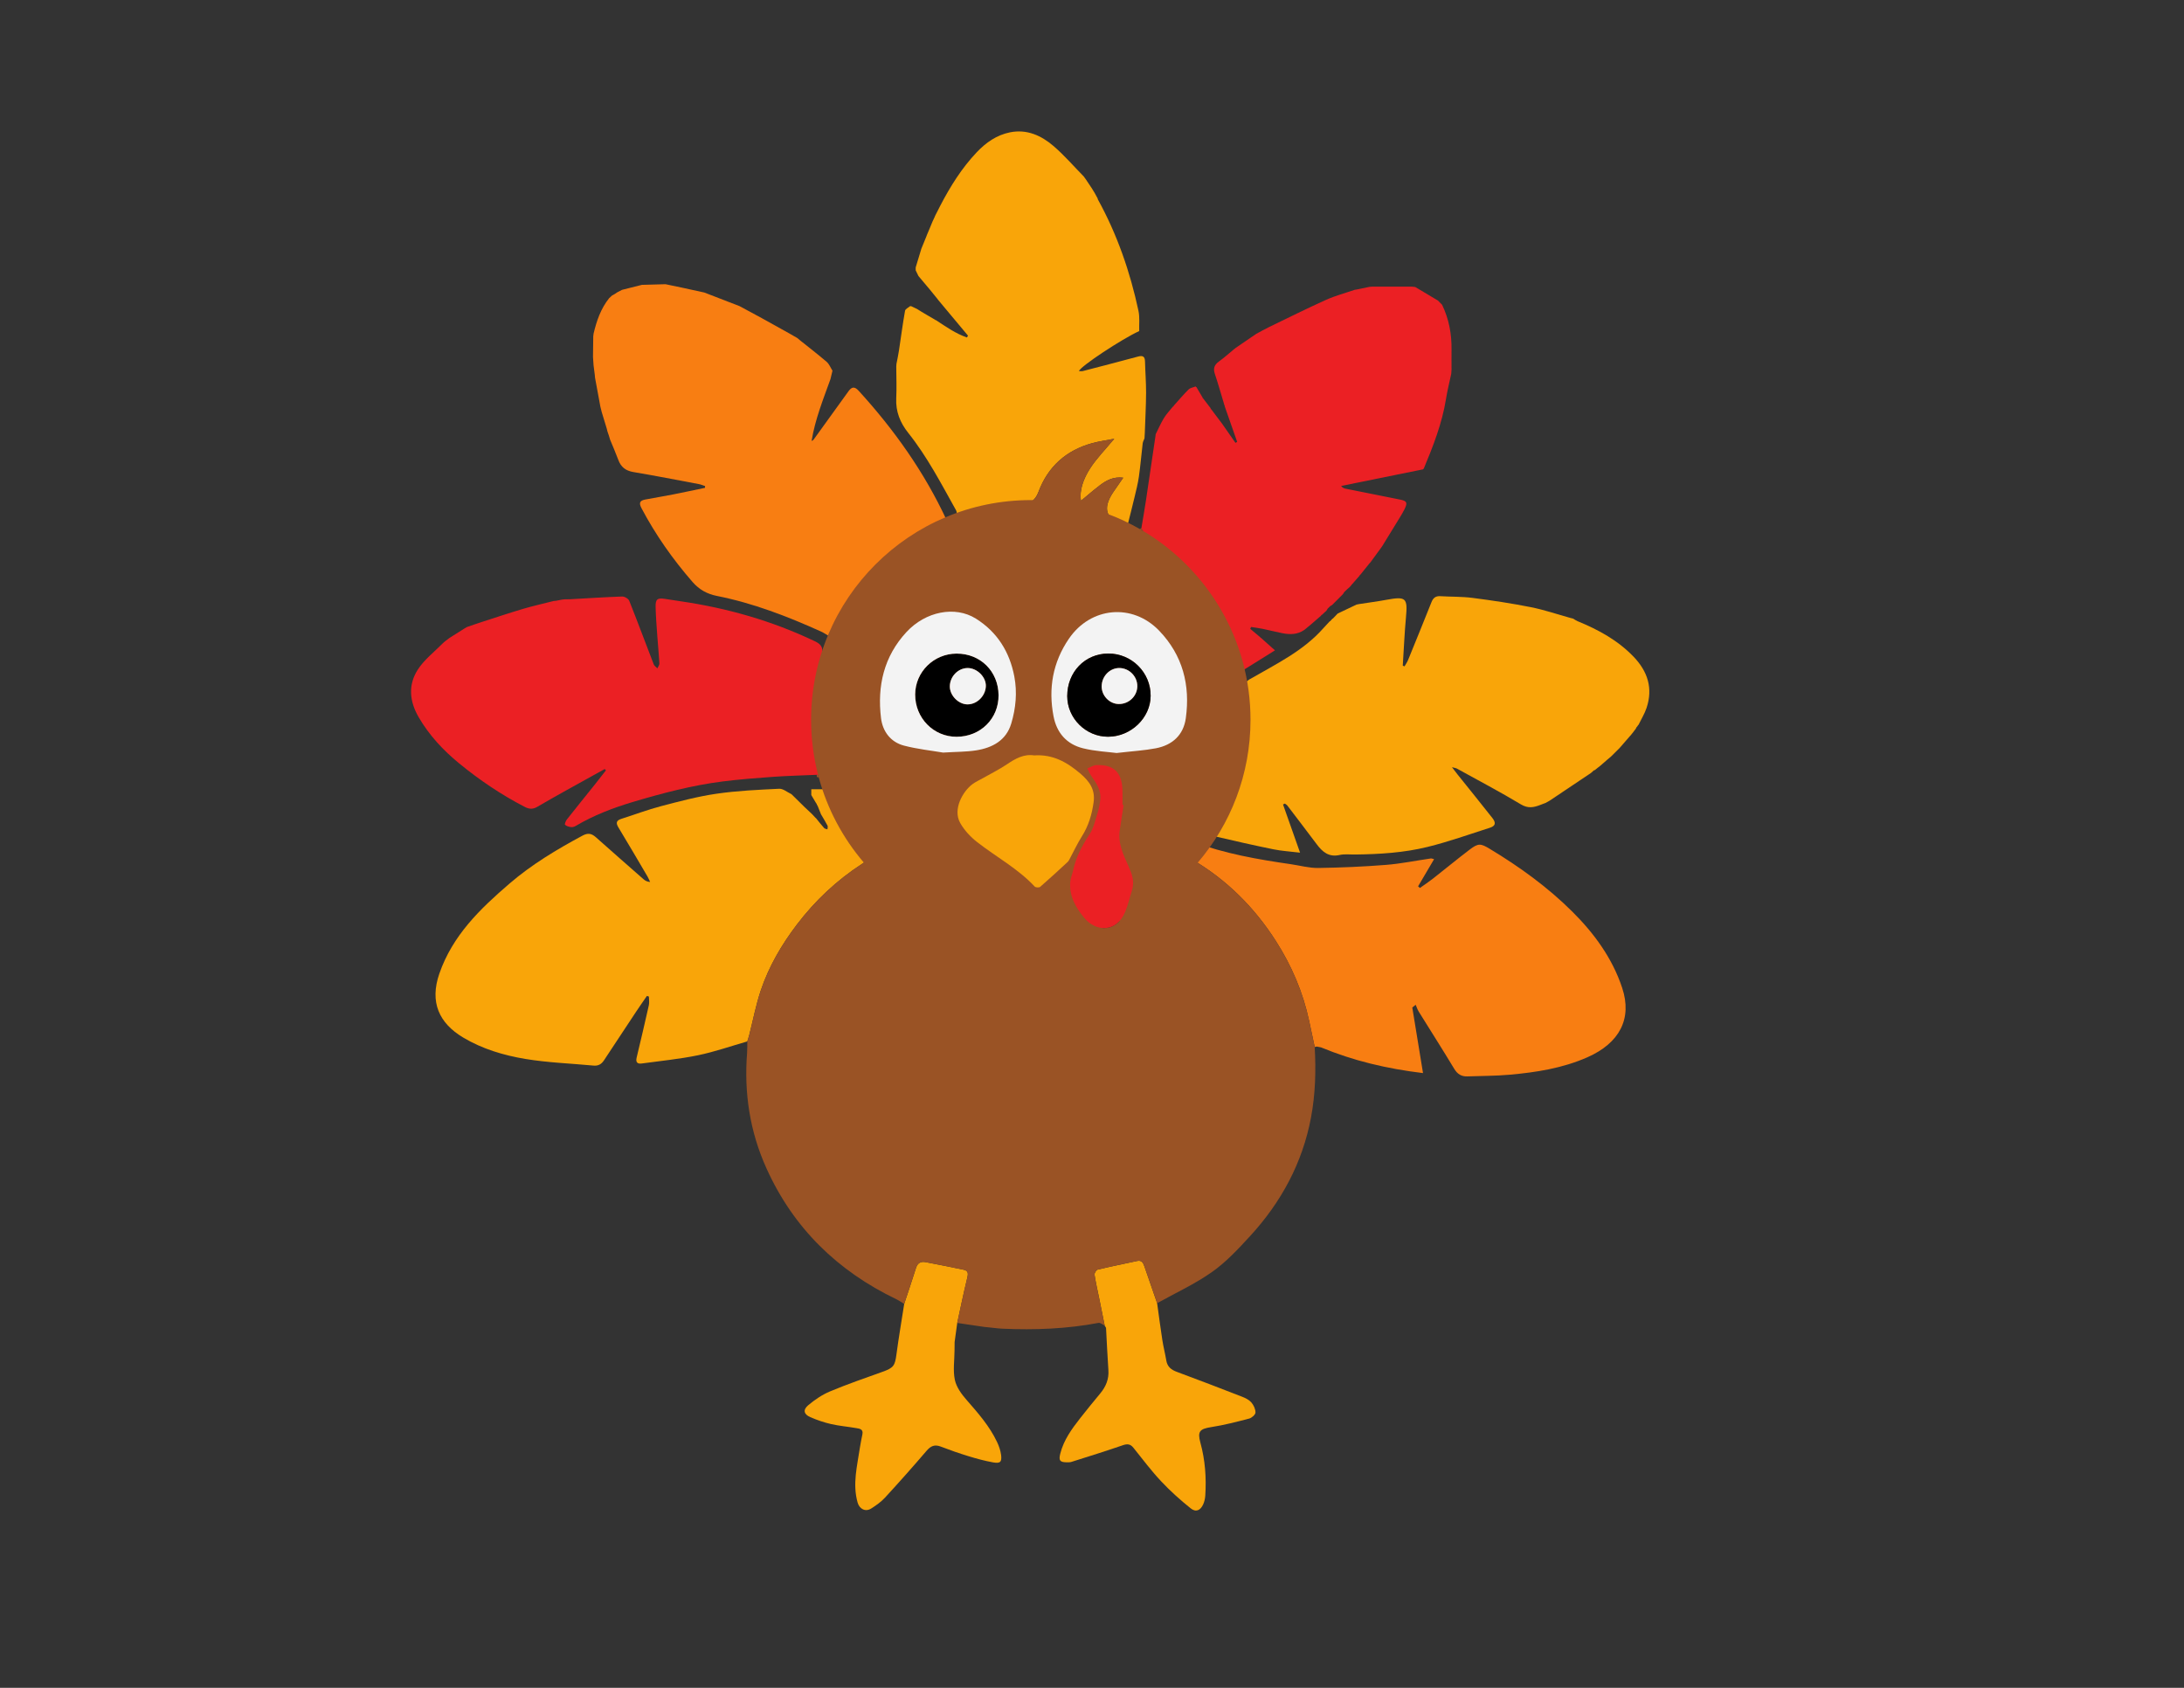 <?xml version="1.0" encoding="UTF-8"?>
<svg id="Layer_1" xmlns="http://www.w3.org/2000/svg" viewBox="0 0 792 612">
  <rect x="0" y="0" width="792" height="612" fill="#333333" stroke="none"/>
  <defs>
    <style>
      .cls-1 {
        fill: #eb2024;
      }

      .cls-2 {
        fill: #9a5325;
      }

      .cls-3 {
        fill: #f9a509;
      }

      .cls-4 {
        fill: #f87e12;
      }

      .cls-5 {
        fill: #f3f3f3;
      }
    </style>
  </defs>
  <path class="cls-2" d="M296.9,281.86c-.08-.29-.16-.59-.23-.89-.17-.01-.33-.03-.5-.04.02.27.04.53.06.79l-.02.03c.23.04.46.07.69.11ZM301.35,282.56l-.1.14.13-.14h-.03ZM302.91,284.11l-.16.14.17-.12s0-.01-.01-.02ZM413.91,191.49c-.19.13-.37.25-.54.35.36.2.73.41,1.09.63-.18-.33-.35-.67-.55-.98Z"/>
  <path class="cls-3" d="M434.95,301.25c2.41-4.25,5-8.41,7.21-12.77,5.05-9.95,7.52-20.53,7.39-31.73-.03-2.87.31-5.75.47-8.63.41-.23.82-.47,1.23-.7.26-.09.52-.18.77-.27.35-.27.7-.53,1.04-.8.15-.08.3-.15.45-.23,9.3-5.39,19.1-10.07,26.4-18.35.75-.85,1.54-1.66,2.31-2.5h.15s.08-.11.08-.11c.26-.29.53-.59.79-.88l.14.02s.07-.12.07-.12c.56-.58,1.11-1.16,1.67-1.74,0,0-.03.03-.03.03,2.29-1.09,4.57-2.17,6.86-3.26.35-.07.7-.13,1.05-.2,3.27-.51,6.55-.93,9.8-1.53,7.06-1.3,7.71-.67,7.06,6.31-.54,5.84-.78,11.71-1.16,17.57.21.09.42.17.63.26.43-.76.95-1.48,1.28-2.28,2.86-6.99,5.7-13.99,8.5-21.01.6-1.51,1.49-2.26,3.18-2.16,3.9.24,7.84.12,11.7.62,7.07.91,14.14,1.97,21.13,3.36,4.85.96,9.57,2.58,14.34,3.9.33.08.66.16.99.25.56.32,1.08.71,1.67.95,7.56,3.09,14.62,6.95,20.34,12.93,5.04,5.28,7.02,11.37,4.66,18.46-.72,2.16-1.95,4.14-2.95,6.2-.17.07-.27.19-.29.37-.17.21-.35.42-.52.63l-.09.09s.06.12.06.12c-.31.42-.63.83-.94,1.25,0,0,.01-.01.01-.01-.38.48-.76.96-1.14,1.44,0,0,.02-.06.02-.06-1.32,1.52-2.65,3.04-3.97,4.57,0,0,.03-.03.03-.03-1.01,1.01-2.02,2.02-3.04,3.02,0,0,.04-.03.04-.03-.45.38-.9.77-1.35,1.15,0,0-.04.02-.04.02-.71.62-1.42,1.24-2.13,1.86,0,0,.06-.03.06-.03-.47.38-.94.75-1.41,1.13,0,0-.02.01-.02.01-.38.31-.76.61-1.14.92,0,0-.21,0-.21,0,0,0-.16.13-.16.13-.34.3-.69.61-1.03.91,0,0,0,0,0,0-.5.34-1.01.67-1.51,1.01-4.49,3.01-8.98,6.01-13.46,9.02-.54.3-1.08.59-1.62.89,0,0-.02-.02-.02-.02-.61.23-1.22.47-1.83.7-2.34.89-4.37,1.3-6.93-.24-7.62-4.58-15.51-8.72-23.29-13.02-.26-.14-.59-.17-1.71-.46.93,1.22,1.42,1.88,1.93,2.52,4.24,5.3,8.52,10.56,12.71,15.89,1.42,1.81,1.13,2.9-.9,3.55-7.51,2.4-14.96,5.07-22.61,6.95-8.54,2.11-17.35,2.64-26.16,2.75-1.91.03-3.9-.24-5.72.17-3.92.88-6.23-1.12-8.32-3.92-3.51-4.69-7.07-9.33-10.62-13.99-.23-.3-.6-.49-.9-.73-.23.11-.45.21-.68.32,2.02,5.71,4.04,11.42,6.18,17.48-3.53-.43-6.66-.6-9.69-1.22-7.12-1.45-14.21-3.06-21.28-4.72-1.9-.45-3.7-1.31-5.54-1.98Z"/>
  <path class="cls-3" d="M304.06,286.24c3.86,8.07,8.76,15.43,15.43,22.22-2.43,1.69-4.66,3.33-6.97,4.83-9.13,5.94-16.93,13.28-23.53,21.94-5.57,7.32-10.18,15.2-13.11,23.91-1.76,5.25-2.8,10.74-4.17,16.11-.2.8-.47,1.58-.71,2.36-5.95,1.71-11.83,3.77-17.88,5.02-6.71,1.39-13.57,2.04-20.37,2.98-1.67.23-2.28-.47-1.87-2.18,1.51-6.3,3-12.6,4.41-18.92.23-1.01.03-2.1.03-3.16-.24-.08-.48-.16-.72-.24-1.27,1.85-2.57,3.69-3.81,5.56-3.94,5.93-7.86,11.86-11.77,17.81-.91,1.38-2.07,2.05-3.75,1.9-8.25-.78-16.58-1.06-24.74-2.41-7.86-1.31-15.59-3.61-22.54-7.75-8.79-5.24-12.24-12.84-8.67-23.18,4.8-13.88,14.79-23.49,25.4-32.62,8.05-6.94,17.16-12.4,26.53-17.43,2.01-1.08,3.33-.76,4.85.6,5.73,5.1,11.49,10.15,17.25,15.2.59.52,1.27.92,2.41,1.02-.32-.68-.59-1.39-.97-2.03-3.48-5.92-6.95-11.85-10.51-17.73-.98-1.61-.84-2.54,1.04-3.14,4.8-1.52,9.51-3.32,14.37-4.59,6.63-1.74,13.3-3.52,20.07-4.51,7.54-1.1,15.19-1.44,22.81-1.81,1.42-.07,2.91,1.24,4.37,1.92,0,0,.04,0,.04,0,1.69,1.67,3.39,3.34,5.08,5l-.02-.04c.86.82,1.73,1.63,2.59,2.45h-.01c.38.41.76.82,1.14,1.23l.17.12c.97,1.2,1.91,2.42,2.94,3.57.25.28.79.32,1.19.47.02-.45.22-.99.04-1.34-.73-1.41-1.57-2.75-2.37-4.12-.4-.99-.79-1.99-1.19-2.98-.12-.2-.23-.4-.35-.61.04-.17-.02-.29-.18-.36-.61-1.02-1.21-2.04-1.82-3.06l.02.02v-2.1h6.95c.66,0,1.32,0,1.98,0,.3.02.6.04.9.06Z"/>
  <path class="cls-1" d="M299.16,238.63c-.63,7.82-1.41,15.64-1.81,23.47-.13,2.63.62,5.33,1.14,7.96.41,2.07,1.14,4.08,1.61,6.14.36,1.57.55,3.19.87,5.14-1.64-.14-3.22-.27-4.79-.4-5.3.24-10.61.36-15.91.74-6.05.43-12.11.9-18.12,1.66-11.09,1.4-21.85,4.23-32.56,7.42-7.29,2.18-14.29,4.85-20.84,8.73-.48.28-1.13.49-1.66.41-.77-.11-1.66-.34-2.19-.84-.21-.2.24-1.38.66-1.91,3.34-4.25,6.75-8.44,10.13-12.66,1.37-1.71,2.7-3.44,4.04-5.16-.15-.16-.29-.32-.44-.48-4.61,2.55-9.23,5.09-13.83,7.66-3.55,1.99-7.11,3.97-10.62,6.04-1.53.9-2.89.88-4.45.07-8.53-4.4-16.43-9.72-23.86-15.81-5.85-4.79-10.88-10.19-14.7-16.76-3.35-5.76-3.88-11.7-.34-17.22,2.32-3.63,5.97-6.41,9.05-9.54.69-.69,1.52-1.24,2.29-1.85,0,0-.02,0-.02,0,.52-.33,1.04-.66,1.55-.99,0,0-.02.02-.02.02,1.32-.84,2.65-1.67,3.97-2.51.32-.19.64-.39.96-.58,1.72-.59,3.43-1.21,5.16-1.76,5.09-1.64,10.16-3.34,15.28-4.86,3.64-1.08,7.36-1.9,11.05-2.84.32-.03.65-.07.97-.1.67-.13,1.35-.27,2.02-.4.33-.04.66-.07.98-.11.66,0,1.32,0,1.97-.03,6.31-.35,12.61-.77,18.92-.99.87-.03,2.27.79,2.57,1.55,3.05,7.64,5.9,15.35,8.87,23.03.22.57.88.98,1.33,1.47.26-.6.76-1.22.73-1.81-.18-3.24-.51-6.46-.74-9.7-.25-3.57-.55-7.14-.63-10.71-.07-2.89.64-3.39,3.42-2.97,1.89.29,3.78.6,5.67.87,16.9,2.46,33.15,7.1,48.59,14.46,1.6.76,2.89,1.68,2.77,3.7.18.71.36,1.41.53,2.12.14.11.27.22.41.33Z"/>
  <path class="cls-4" d="M476.76,379.61c-.67-3.15-1.35-6.31-2.02-9.46-2.23-10.4-6.35-20.02-12.07-28.96-7.85-12.27-17.91-22.28-30.53-29.66-1.41-.82-2.66-1.93-4.11-2.99,1.22-1.78,2.23-3.48,4.64-3.29,11.47,4.28,23.45,6.37,35.5,8.11,3.29.48,6.58,1.41,9.86,1.36,8.2-.12,16.41-.47,24.59-1.12,5.44-.43,10.83-1.55,16.25-2.33.29-.04.61.13,1.18.26-1.99,3.38-3.89,6.62-5.8,9.85.22.2.44.39.66.59,1.6-1.14,3.24-2.22,4.78-3.43,4.42-3.46,8.75-7.05,13.22-10.45,3.2-2.43,4.02-2.3,7.36-.29,10.8,6.5,21.01,13.9,29.92,22.76,7.9,7.85,14.52,16.88,18.08,27.66,3.68,11.14-.94,19.98-12.6,25.13-9.04,3.99-18.61,5.48-28.31,6.34-5.05.45-10.13.41-15.2.6-2.2.08-3.65-.82-4.83-2.79-4.19-6.96-8.57-13.81-12.85-20.71-.47-.76-.74-1.64-1.1-2.47-.41.33-.82.66-1.23.99,1.27,7.77,2.54,15.54,3.89,23.78-13.21-1.59-25.35-4.49-37.01-9.33-.5-.1-1.01-.19-1.51-.29-.25.05-.49.1-.74.16Z"/>
  <path class="cls-3" d="M400.6,480.64c-.63-3.15-1.26-6.3-1.9-9.45-.61-2.99-1.31-5.97-1.78-8.98-.09-.57.64-1.74,1.17-1.87,4.74-1.14,9.52-2.08,14.28-3.12,1.68-.37,2.21.74,2.63,1.96,1.56,4.45,3.08,8.9,4.62,13.35.62,4.42,1.19,8.84,1.87,13.25.39,2.53,1.03,5.02,1.46,7.55.38,2.24,1.75,3.33,3.8,4.09,7.93,2.93,15.82,5.97,23.7,9.03,1.22.47,2.53,1.13,3.35,2.08.83.97,1.5,2.42,1.48,3.65-.02.76-1.34,1.93-2.26,2.18-4.56,1.19-9.15,2.38-13.8,3.1-4.08.64-5.05,1.52-3.92,5.62,1.74,6.32,2.2,12.74,1.78,19.24-.07,1.05-.31,2.15-.74,3.11-1.01,2.25-2.66,3.01-4.56,1.48-3.78-3.03-7.42-6.3-10.73-9.83-3.58-3.82-6.74-8.03-10.02-12.12-1.11-1.39-2.18-1.5-3.87-.92-6.16,2.13-12.39,4.06-18.61,6.03-.54.17-1.15.16-1.73.15-2.58-.02-2.93-.77-2.3-3.23,1.26-4.92,4.15-8.86,7.18-12.74,2.38-3.05,4.84-6.03,7.3-9.01,2.03-2.45,3.17-5.14,2.95-8.41-.36-5.12-.58-10.26-.86-15.38-.17-.27-.34-.54-.5-.81l.03.02Z"/>
  <path class="cls-3" d="M327.89,472.8c1.42-4.31,2.9-8.61,4.25-12.94.57-1.85,1.69-2.58,3.52-2.22,4.62.89,9.25,1.78,13.85,2.77,1.77.38,1.59,1.57,1.22,3.09-1.31,5.37-2.42,10.79-3.6,16.19-.32,2.31-.63,4.62-.95,6.94,0,1-.02,2-.03,3-.02,3.57-.6,7.26.11,10.68.55,2.62,2.4,5.18,4.24,7.27,4.17,4.78,8.35,9.51,11.08,15.3.69,1.46,1.24,3.06,1.45,4.64.33,2.58-.29,3.2-2.91,2.73-3-.54-5.97-1.34-8.89-2.24-3.4-1.04-6.76-2.21-10.08-3.49-2.21-.85-3.64-.22-5.14,1.53-4.92,5.75-9.95,11.41-15.06,16.97-1.43,1.55-3.23,2.83-5.02,3.96-2.11,1.33-4.26.18-4.93-2.17-1.9-6.74-.14-13.3.83-19.89.24-1.64.61-3.26.92-4.89.36-1.89-1.1-2.01-2.28-2.21-3.03-.53-6.11-.78-9.1-1.46-2.56-.59-5.09-1.45-7.5-2.5-2.4-1.04-2.77-2.66-.76-4.35,2.38-1.99,5.06-3.81,7.91-5,6.26-2.62,12.68-4.83,19.07-7.12,3.91-1.4,4.45-2.18,4.98-6.17.82-6.16,1.88-12.3,2.83-18.44Z"/>
  <path class="cls-4" d="M343.29,188.65c-5.04,3.01-10.3,5.71-15.08,9.09-9.34,6.63-16.58,15.22-21.99,25.32-1.09,2.03-1.8,4.27-2.89,6.31-.38.72-1.36,1.12-2.06,1.66-1.22-.71-2.39-1.52-3.66-2.1-12.13-5.46-24.5-10.24-37.6-12.84-3.59-.71-6.44-2.29-8.85-5.05-7.18-8.24-13.42-17.11-18.53-26.77-1.02-1.93-.63-2.77,1.41-3.15,3.35-.63,6.71-1.19,10.06-1.84,3.86-.76,7.71-1.59,11.56-2.39.01-.21.02-.42.03-.64-.74-.24-1.45-.57-2.21-.71-7.92-1.49-15.84-3.04-23.79-4.38-2.78-.47-4.51-1.79-5.46-4.4-.91-2.47-1.98-4.89-2.98-7.33-.15-.5-.3-1-.45-1.5-.17-.51-.34-1.01-.52-1.52-.08-.33-.16-.65-.24-.98-.61-2-1.22-3.99-1.82-5.99-.17-.67-.33-1.34-.5-2-.65-3.51-1.3-7.01-1.94-10.52-.03-.32-.05-.65-.08-.97-.15-1.17-.3-2.34-.45-3.51-.07-1-.13-1.99-.2-2.99.03-2.5.06-5,.09-7.51.04-.33.08-.66.12-.98,1.1-4.63,2.62-9.07,5.65-12.85,0,0-.03.02-.03.02.39-.35.78-.7,1.17-1.06,0,0,.18-.05.18-.05.31-.19.63-.38.94-.56.19-.14.39-.28.58-.41.61-.32,1.21-.63,1.82-.95,2.4-.6,4.8-1.21,7.2-1.81,2.66-.07,5.33-.15,7.99-.22.22,0,.44,0,.66,0,1.94.4,3.87.81,5.81,1.21,2.73.6,5.46,1.19,8.19,1.79,4.26,1.64,8.51,3.28,12.77,4.93,0,0-.02-.01-.02-.01,2.68,1.45,5.37,2.88,8.04,4.34,3.48,1.91,6.94,3.85,10.4,5.78,0,0-.06-.03-.06-.03.86.5,1.73.99,2.59,1.49.35.29.7.59,1.05.88,3.21,2.58,6.49,5.08,9.61,7.77.92.8,1.4,2.11,2.09,3.19-.24,1.01-.48,2.02-.72,3.03-2.64,7.37-5.59,14.64-6.85,22.43.48-.14.68-.39.86-.65,4.17-5.77,8.34-11.54,12.5-17.33,1.18-1.65,2.2-1.85,3.72-.19,12.88,14.12,23.84,29.54,31.9,46.93Z"/>
  <path class="cls-1" d="M449.9,243.26c-.6-.36-1.7-.67-1.74-1.09-.84-8.26-5.51-15.08-8.32-22.59-1.69-4.49-5.27-7.43-8.09-10.97-4.62-5.78-10.41-10.35-16.3-14.78-.7-.53-1.04-1.54-1.54-2.33.55-3.34,1.15-6.67,1.65-10.01,1.18-7.85,2.33-15.7,3.48-23.55.01-.16.03-.32.04-.48.98-1.95,1.85-3.97,2.98-5.83.92-1.51,2.18-2.81,3.28-4.21.19,0,.28-.1.27-.28,1.79-1.99,3.51-4.04,5.41-5.92.63-.62,1.72-.75,2.61-1.11-.02.18.06.26.24.26.75,1.27,1.51,2.55,2.26,3.82,0,0-.02.15-.02.15,0,0,.14.06.14.06.92,1.21,1.85,2.42,2.77,3.62-.03.19.05.33.23.4,1.26,1.68,2.52,3.36,3.79,5.03,0,0,0-.01,0-.01,1.66,2.38,3.33,4.76,4.99,7.14.2-.12.41-.24.61-.37-1.51-4.31-3.02-8.61-4.53-12.92.08-.15.05-.27-.09-.36-1.15-3.8-2.22-7.63-3.48-11.39-.66-1.98-.15-3.28,1.5-4.47,2-1.45,3.84-3.11,5.74-4.68h.16s.04-.16.04-.16c2.54-1.74,5.09-3.48,7.63-5.21,0,0-.04.03-.04.03,1.52-.81,3.01-1.67,4.56-2.42,6.89-3.33,13.74-6.75,20.71-9.89,3.35-1.51,6.96-2.46,10.45-3.66l.72-.11c1.52-.32,3.04-.64,4.57-.95.31-.03.63-.05.94-.08,4.82,0,9.64,0,14.46,0,.41.04.83.09,1.24.13,2.75,1.64,5.5,3.28,8.25,4.92.15.15.3.31.45.46.18.18.36.37.54.55,0,0-.01-.01-.01-.01.17.17.34.34.51.51,0,0-.01-.01-.01-.01,2.49,5.16,3.51,10.62,3.43,16.32-.04,2.38,0,4.77,0,7.16-.04.53-.07,1.07-.11,1.6-.65,3.05-1.42,6.09-1.91,9.17-1.43,8.84-4.66,17.08-8.09,25.27h-.17s-.04.17-.04.17c-9.91,2.01-19.82,4.02-29.73,6.03.6.72,1.13.89,1.68,1,6.57,1.32,13.14,2.64,19.71,3.94,2.45.49,2.77,1.09,1.66,3.39-.51,1.04-1.11,2.04-1.71,3.03-2.1,3.45-4.23,6.9-6.35,10.34-.11.16-.22.32-.32.48-1.34,1.83-2.67,3.66-4.01,5.49-.16.18-.32.35-.48.53-1.08,1.34-2.16,2.69-3.24,4.03l-.18.06s-.02.19-.02.19c-.95,1.08-1.89,2.17-2.84,3.25l-.16.06s0,.17,0,.17c-.22.24-.45.49-.67.73-.35.3-.69.61-1.04.91,0,0,.08-.06.08-.06-.36.35-.72.69-1.08,1.04,0,0,.08-.07.08-.07-.15.24-.29.48-.44.71-1.32,1.32-2.64,2.64-3.95,3.96-.23.13-.46.25-.69.38,0,0,.09-.04.09-.04-.36.35-.73.7-1.09,1.05,0,0,.09-.05.09-.05-.14.23-.29.46-.43.69l-1.67,1.54s-.21.05-.21.05c0,0-.05.21-.05.21-1.21,1.05-2.41,2.09-3.62,3.14,0,0,.03-.02.03-.02-.82.68-1.64,1.36-2.47,2.04,0,0-.01,0-.01,0-2.49,1.76-5.26,1.77-8.08,1.2-2.36-.47-4.69-1.07-7.05-1.56-1.4-.29-2.82-.46-4.23-.68l-.28.68c1.24,1.04,2.47,2.07,3.71,3.11v.14s.15,0,.15,0c1.56,1.39,3.12,2.78,5.11,4.55-3.97,2.48-7.62,4.75-11.26,7.02,0,0-.06.04-.06.04-.38.12-.77.23-1.15.35Z"/>
  <path class="cls-3" d="M408.96,190.38c-.25,0-.51.03-.74-.03-7.13-1.79-8.64-5.76-4.53-11.87,1.1-1.64,2.25-3.25,3.64-5.27-3.58-.45-6.17.98-8.57,2.82-2.42,1.85-4.72,3.86-6.75,5.54-.66-3.7.88-7.94,3.26-11.66,2.35-3.66,5.49-6.81,8.8-10.82-2.99.59-5.53.92-7.97,1.59-9.45,2.58-16.07,8.48-19.49,17.63-1.23,3.29-3.26,4.47-6.44,4.52-7.2.12-14.14,1.75-21.01,3.73-.64.18-1.4-.05-2.11-.09-.11-.48-.11-1.01-.34-1.43-5.37-9.61-10.44-19.41-17.34-28.07-2.93-3.68-4.6-7.74-4.36-12.57.19-3.81.02-7.64.01-11.46.02-.34.04-.67.07-1.01.31-1.61.67-3.22.91-4.85.73-4.8,1.35-9.61,2.2-14.38.12-.68,1.26-1.18,1.93-1.76.08.13.18.16.32.09.71.34,1.43.68,2.14,1.02,0,0-.04-.02-.04-.02.52.32,1.03.65,1.55.97,0,0-.01,0-.01,0,1.68.99,3.35,1.97,5.03,2.96.05.13.13.17.26.1,3.62,2.39,7.18,4.9,11.27,6.31.13-.22.25-.45.38-.67l-10.96-13.12s-.02-.07-.02-.07c-.97-1.19-1.94-2.38-2.9-3.57,0,0,.01.02.01.02-1.36-1.62-2.72-3.24-4.08-4.86,0,0-.05-.08-.05-.08-.32-.67-.65-1.34-.97-2.01,0-.35,0-.69,0-1.04.66-2.17,1.31-4.33,1.97-6.5,0,0,.02-.13.02-.13.66-1.62,1.32-3.24,1.99-4.87,0,0,.02-.1.02-.1.34-.8.67-1.6,1.01-2.4,0,0,.02-.04.02-.04.34-.81.67-1.63,1.01-2.44,0,0,0-.02,0-.02.31-.66.62-1.33.93-1.99,0,0,.02-.12.02-.12.66-1.29,1.32-2.57,1.97-3.86,3.62-6.96,7.76-13.57,13.17-19.28,3.33-3.52,7.23-6.26,12.08-7.24,6.11-1.22,11.31,1.15,15.73,4.93,3.95,3.38,7.37,7.37,11.03,11.1.35.48.7.97,1.04,1.45,0,0,0,.03,0,.03.66.99,1.33,1.99,1.99,2.98,0,0,0,.02,0,.02.32.52.63,1.03.95,1.55,0,0-.02-.03-.02-.03.35.65.71,1.29,1.06,1.94,0,0,.02.03.02.03,0,.08-.02.18.02.25,7.02,12.73,11.73,26.31,14.76,40.48.5,2.34.2,4.85.27,7.29,0,0-.06.07-.06.07-6.18,2.82-21.14,12.66-21.81,14.48.53,0,1.01.1,1.44-.01,6.65-1.73,13.31-3.45,19.94-5.24,1.65-.45,2.54-.19,2.59,1.74.09,3.82.41,7.63.39,11.45-.03,4.81-.3,9.62-.46,14.43-.04.68-.08,1.35-.12,2.03-.23.61-.58,1.2-.65,1.82-.48,4.03-.81,8.07-1.38,12.08-.36,2.52-1,5-1.59,7.48-.8,3.36-1.66,6.71-2.5,10.06Z"/>
  <path class="cls-2" d="M301.38,282.56l-.13.14.1-.14v-.02s.02.01.03.02Z"/>
  <path class="cls-2" d="M302.92,284.13l-.17.12.16-.14s.01.02.01.02Z"/>
  <path class="cls-2" d="M476.76,379.61c-.67-3.15-1.35-6.31-2.02-9.46-2.24-10.4-6.35-20.02-12.07-28.96-7.4-11.56-16.75-21.11-28.37-28.34,11.95-13.93,19.18-32.05,19.18-51.85,0-29.15-15.66-54.64-39.02-68.53-.36-.22-.73-.43-1.09-.63-3.65-2.1-7.47-3.91-11.45-5.4-1.02-2.04-.43-4.69,1.77-7.96,1.1-1.64,2.24-3.25,3.64-5.27-3.58-.45-6.17.98-8.57,2.82-2.42,1.85-4.72,3.86-6.75,5.53-.66-3.7.88-7.93,3.27-11.65,2.34-3.66,5.48-6.81,8.8-10.82-2.99.59-5.53.92-7.97,1.59-9.44,2.58-16.07,8.48-19.48,17.63-.5,1.35-1.14,2.33-1.93,3.03-.3-.01-.59-.01-.89-.01-44,0-79.67,35.67-79.67,79.67,0,6.9.88,13.59,2.53,19.97.07.3.15.6.23.89,3.13,11.56,8.8,22.08,16.37,30.92-.25.17-.5.34-.75.5-9.13,5.94-16.93,13.28-23.53,21.94-5.57,7.32-10.18,15.2-13.1,23.91-1.76,5.25-2.8,10.74-4.17,16.12-.21.79-.48,1.57-.72,2.36-.02,1.41.03,2.82-.08,4.22-1.13,14.54,1.02,28.53,7.05,41.85,9.81,21.7,25.84,37.22,47.19,47.47.95.46,1.82,1.1,2.73,1.65,1.42-4.31,2.89-8.61,4.25-12.94.57-1.84,1.69-2.57,3.52-2.22,4.62.89,9.25,1.78,13.85,2.77,1.77.38,1.59,1.56,1.22,3.08-1.32,5.37-2.42,10.8-3.61,16.2,3.33.49,6.66.98,9.99,1.47.34.03.67.06,1.01.09,1.33.15,2.66.29,3.98.43.51.03,1.01.07,1.51.1,11.66.52,23.26.07,34.76-2.11.66-.12,1.48.63,2.23.97-.64-3.15-1.26-6.3-1.91-9.45-.6-2.99-1.31-5.97-1.77-8.98-.09-.57.64-1.74,1.17-1.87,4.74-1.14,9.52-2.08,14.28-3.12,1.69-.37,2.21.73,2.64,1.95,1.55,4.45,3.08,8.9,4.62,13.36,6.66-3.72,13.68-6.93,19.88-11.3,5.1-3.59,9.49-8.32,13.75-12.95,11.31-12.3,19.06-26.54,22.17-43.09,1.58-8.45,1.83-17,1.33-25.58ZM301.25,282.7l.1-.14v-.02s.02.01.03.02l-.13.14ZM302.75,284.25l.16-.14s.01.02.01.02l-.17.12ZM399.45,336.45c2.26-.76,4.46-1.63,6.62-2.59-1.88,2.13-4.28,2.89-6.62,2.59Z"/>
  <g>
    <path d="M346.9,267.15c-8.38.02-15.06-6.81-15.02-15.36.04-8.17,6.75-14.78,15.03-14.8,8.63-.02,15.14,6.43,15.21,15.07.07,8.51-6.54,15.07-15.21,15.09ZM344.44,248.85c-.04,3.26,3.05,6.48,6.29,6.56,3.51.08,6.69-3.03,6.78-6.65.08-3.29-3.19-6.53-6.6-6.53-3.45,0-6.42,3.05-6.47,6.63Z"/>
    <g>
      <path class="cls-5" d="M404.97,273.04c-3.09-.41-7.77-.61-12.24-1.72-5.89-1.46-9.52-5.55-10.68-11.6-1.94-10.1-.28-19.54,5.55-28.09,7.89-11.6,23.05-13.03,32.75-2.95,8.55,8.88,11.33,19.75,9.67,31.74-.85,6.12-4.88,9.75-10.84,10.9-4.15.8-8.41,1.04-14.22,1.71ZM401.83,267.13c8.29-.02,15.39-6.82,15.44-14.81.05-8.46-6.88-15.39-15.37-15.35-8.45.04-14.87,6.7-14.87,15.44,0,8.02,6.75,14.74,14.81,14.72Z"/>
      <path d="M401.83,267.13c-8.06.02-14.82-6.7-14.81-14.72,0-8.74,6.42-15.4,14.87-15.44,8.49-.04,15.43,6.89,15.37,15.35-.05,7.99-7.14,14.8-15.44,14.81ZM412.43,248.92c.08-3.52-2.77-6.55-6.3-6.69-3.55-.15-6.6,2.9-6.63,6.64-.03,3.33,2.75,6.28,6.03,6.41,3.68.14,6.81-2.75,6.9-6.35Z"/>
      <path class="cls-3" d="M375.05,273.9c6.75-.44,11.84,2.43,16.74,6.6,3.43,2.93,5.42,5.9,4.79,10.41-.61,4.39-1.83,8.53-4.24,12.33-1.59,2.51-2.85,5.23-4.26,7.85-.27.51-.51,1.08-.92,1.46-3.28,3.04-6.58,6.08-9.96,9.02-.37.32-1.64.26-1.98-.11-6.07-6.51-13.91-10.7-20.83-16.09-2.41-1.88-4.68-4.29-6.17-6.93-2.87-5.07,1.06-11.6,4.4-14.09,1.19-.88,2.57-1.49,3.87-2.23,2.88-1.64,5.87-3.11,8.6-4.95,3.11-2.1,6.21-3.86,9.96-3.26Z"/>
      <path class="cls-5" d="M341.99,272.88c-4.06-.7-9.21-1.23-14.16-2.52-4.88-1.27-7.75-5.17-8.34-9.96-1.42-11.65,1.03-22.39,9.24-31.24,6.92-7.46,17.6-9.6,25.17-4.85,7.71,4.84,12.24,12.05,13.93,20.99,1.09,5.76.55,11.49-1.11,17.03-1.85,6.17-6.83,8.8-12.72,9.74-3.59.57-7.28.51-12.02.81ZM346.9,267.15c8.67-.02,15.28-6.58,15.21-15.09-.07-8.64-6.58-15.09-15.21-15.07-8.28.02-14.99,6.64-15.03,14.8-.04,8.55,6.64,15.38,15.02,15.36Z"/>
      <path class="cls-1" d="M407.46,291.87c-.45,2.99-.88,5.98-1.36,8.96-.78,4.83,1.17,8.91,3.09,13.15,1.24,2.74,2.38,5.56,1.24,9.1-.81,2.5-1.37,5.13-2.42,7.61-3.27,7.74-10.73,7.03-14.75,2.2-3.17-3.81-5.65-8.05-5.12-13.33.13-1.27.69-2.49.96-3.75,1.02-4.85,3.23-9.1,5.97-13.23,1.51-2.28,2.12-5.2,2.97-7.87.49-1.54.79-3.16.96-4.76.37-3.34-1.36-5.94-3.2-8.5-.61-.85-.99-1.88-1.47-2.83,1.1-.42,2.18-1.17,3.3-1.21,6.25-.2,9.15,2.59,9.41,8.93.08,1.83.01,3.66.01,5.49.13.02.27.04.4.06Z"/>
      <path class="cls-5" d="M412.43,248.92c-.08,3.61-3.22,6.49-6.9,6.35-3.28-.13-6.06-3.08-6.03-6.41.03-3.73,3.07-6.78,6.63-6.64,3.53.15,6.38,3.18,6.3,6.69Z"/>
      <path class="cls-5" d="M344.44,248.85c.04-3.58,3.02-6.62,6.47-6.63,3.41,0,6.68,3.24,6.6,6.53-.09,3.62-3.27,6.74-6.78,6.65-3.24-.08-6.33-3.29-6.29-6.56Z"/>
    </g>
  </g>
</svg>